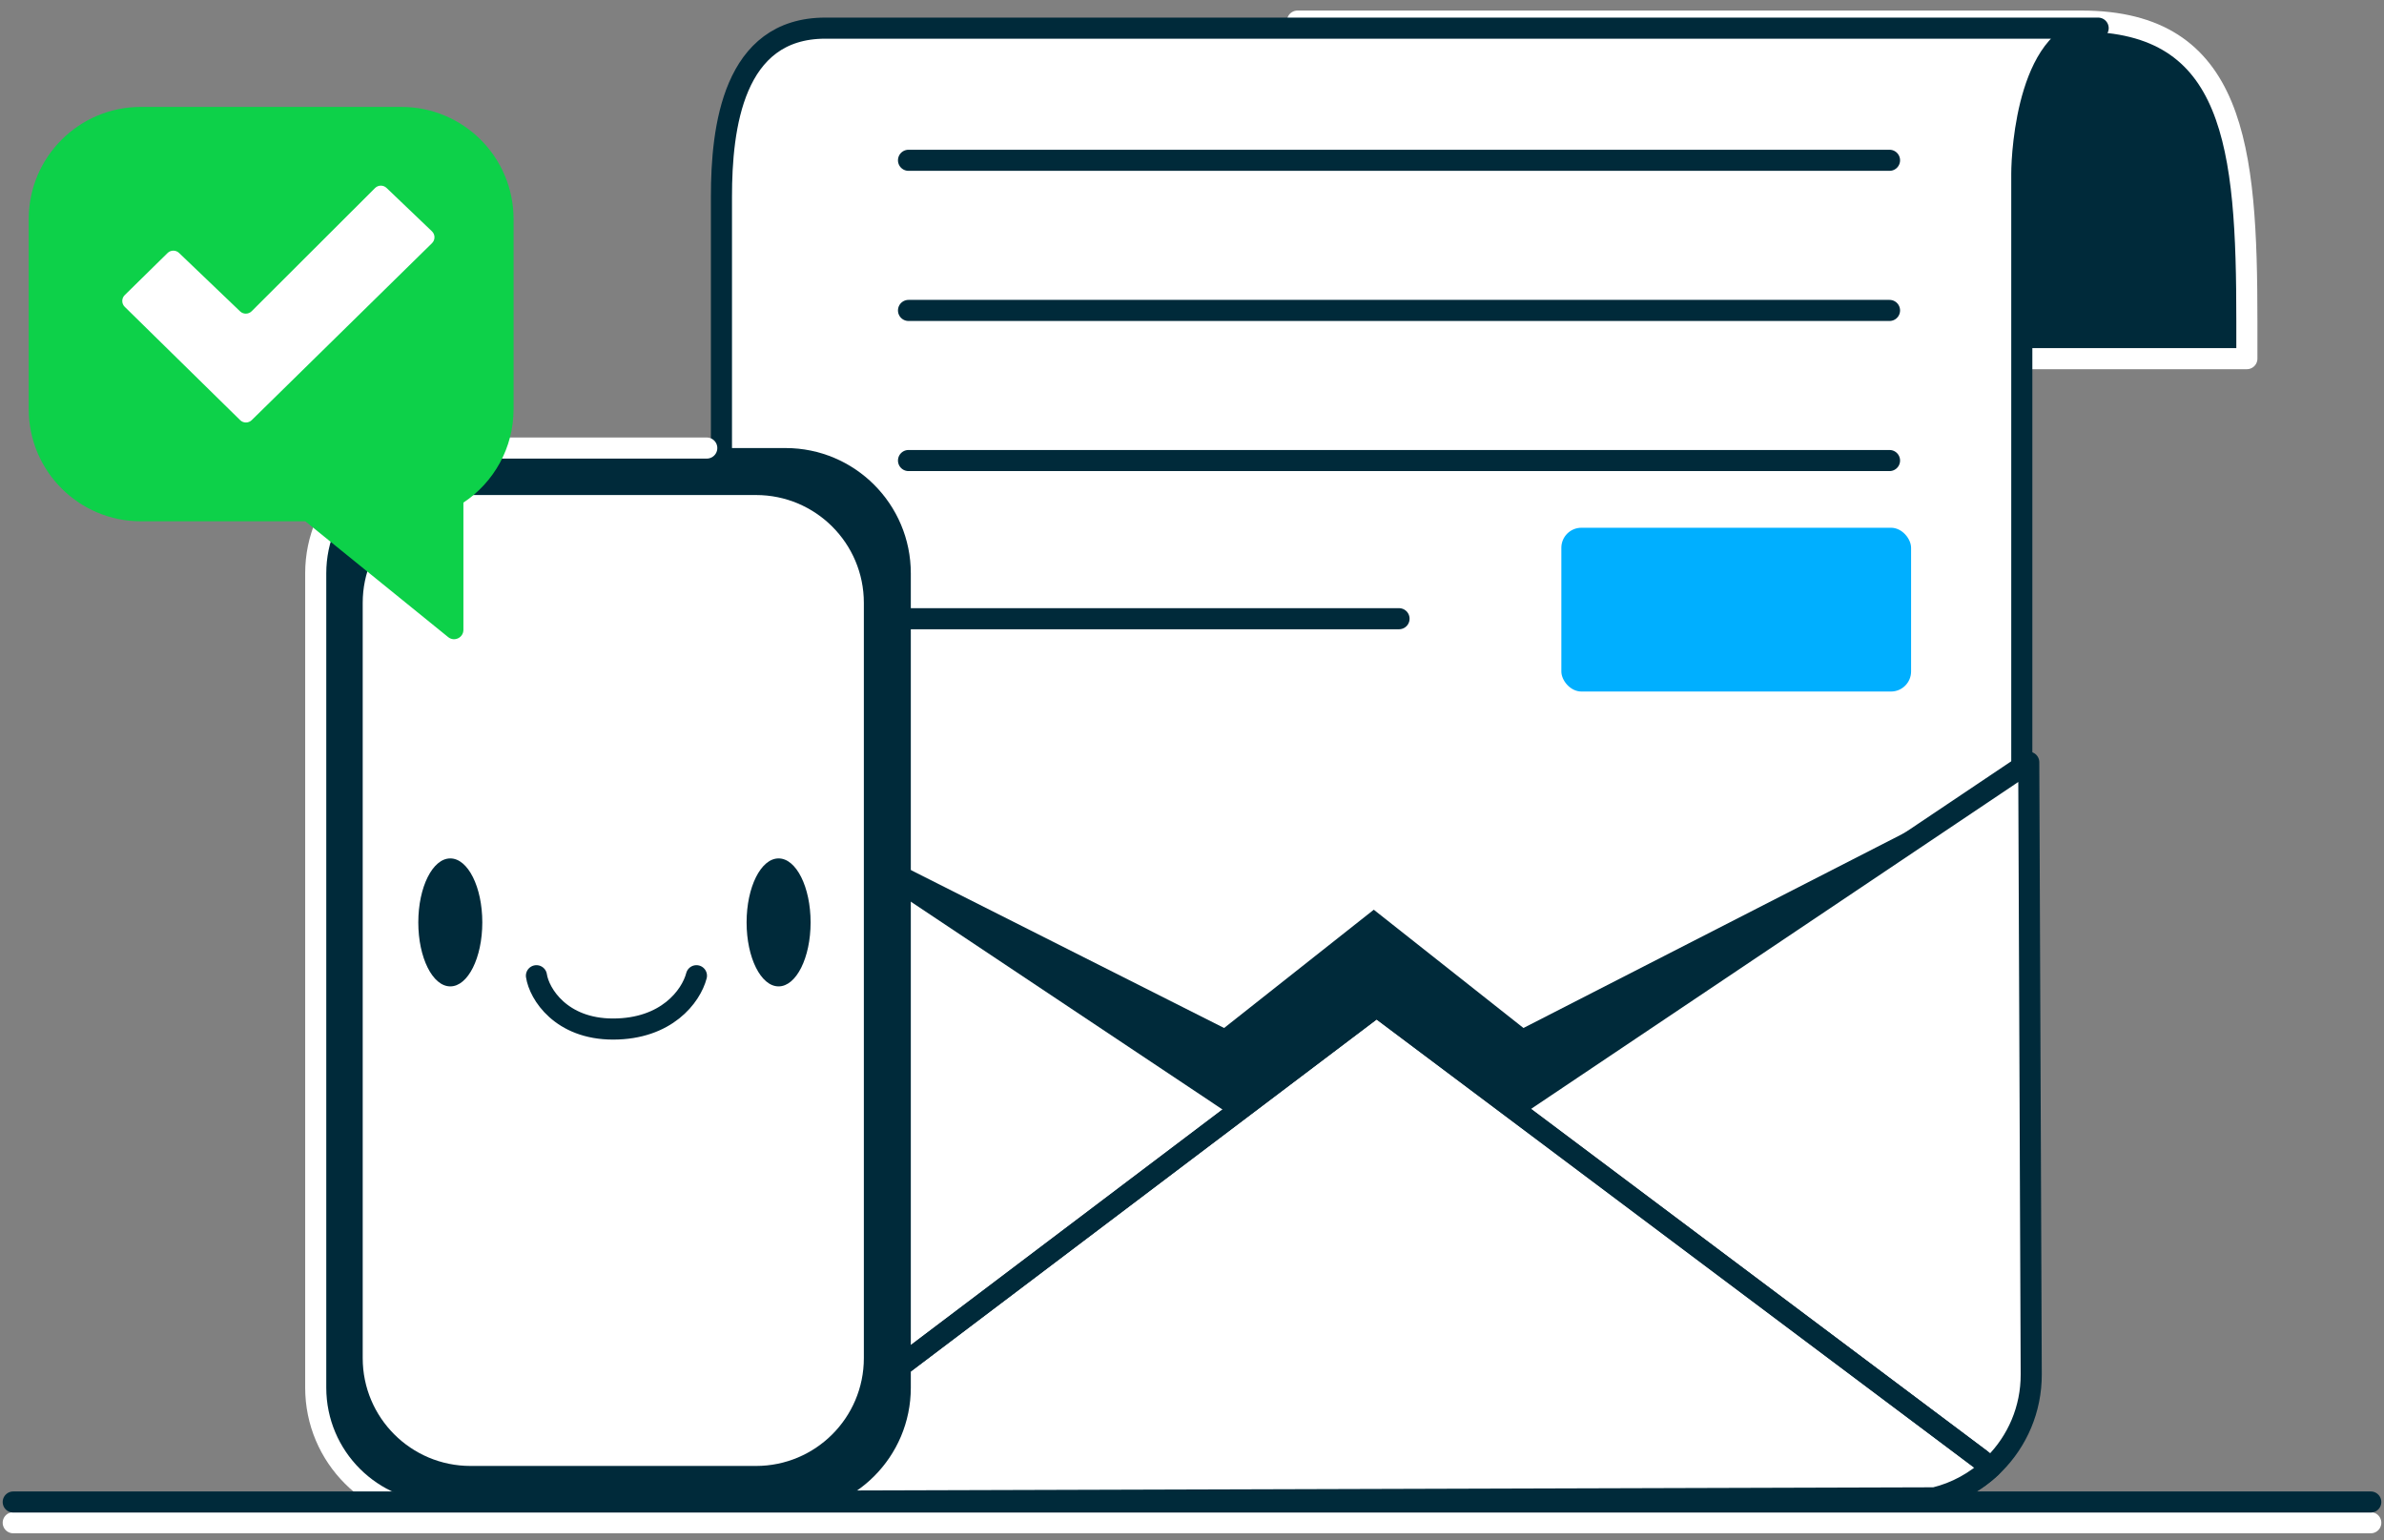 <svg viewBox="0 0 113 73" fill="none" xmlns="http://www.w3.org/2000/svg">
<rect x="0" y="0" width="113" height="73" fill="#808080" stroke="none"/>
<path d="M61.672 1.334H98.714C105.99 1.334 106.32 7.517 106.32 15.145V16.789H61.672V1.334Z" fill="#002A3A" stroke="#002A3A" stroke-linecap="round" stroke-linejoin="round"/>
<path d="M61.5 1H98.655C105.954 1 106.5 6.969 106.5 15.221V17H61.715L61.5 1Z" stroke="white" stroke-linecap="round" stroke-linejoin="round"/>
<path d="M34.196 59.434L95.832 59.268V30.021V8.233C95.832 7.144 96.17 1.334 99.451 1.334H39.117C34.743 1.334 34.196 6.055 34.196 9.323V59.434Z" fill="white" stroke="#002A3A" stroke-linecap="round" stroke-linejoin="round"/>
<path d="M43.063 7.598H89.562" stroke="#002A3A" stroke-linecap="round" stroke-linejoin="round"/>
<path d="M43.063 14.715H89.562" stroke="#002A3A" stroke-linecap="round" stroke-linejoin="round"/>
<path d="M43.063 21.83H89.562" stroke="#002A3A" stroke-linecap="round" stroke-linejoin="round"/>
<path d="M43.063 29.328H66.313" stroke="#002A3A" stroke-linecap="round" stroke-linejoin="round"/>
<rect x="74.007" y="25.016" width="16.577" height="7.763" rx="0.951" fill="#00AFFF"/>
<path d="M58.022 48.728L33.91 36.572V58.119H34.15L33.91 58.309H96.017L95.777 58.119H96.017V36.539L72.211 48.728L65.116 43.122L58.022 48.728Z" fill="#002A3A"/>
<path d="M33.91 35.965L65.26 56.867L96.162 36.131L96.279 65.144C96.292 68.467 93.602 71.168 90.279 71.168H39.91C36.596 71.168 33.91 68.482 33.91 65.168V35.965Z" fill="white" stroke="#002A3A" stroke-linecap="round" stroke-linejoin="round"/>
<path fill-rule="evenodd" clip-rule="evenodd" d="M39.459 71.153C38.166 71.057 36.987 70.551 36.052 69.765L65.249 47.699L94.382 69.546C93.641 70.242 92.722 70.752 91.701 71L39.459 71.153Z" fill="white"/>
<path d="M39.459 71.153L39.422 71.651C39.435 71.653 39.448 71.653 39.461 71.653L39.459 71.153ZM36.052 69.765L35.75 69.367C35.629 69.458 35.556 69.6 35.552 69.752C35.548 69.905 35.614 70.05 35.73 70.148L36.052 69.765ZM65.249 47.699L65.549 47.299C65.371 47.166 65.125 47.166 64.948 47.3L65.249 47.699ZM94.382 69.546L94.725 69.911C94.832 69.81 94.89 69.666 94.882 69.519C94.874 69.371 94.801 69.235 94.683 69.146L94.382 69.546ZM91.701 71L91.703 71.5C91.742 71.5 91.781 71.495 91.819 71.486L91.701 71ZM39.496 70.654C38.311 70.566 37.231 70.103 36.373 69.383L35.73 70.148C36.743 70.999 38.021 71.548 39.422 71.651L39.496 70.654ZM64.948 47.3L35.75 69.367L36.353 70.164L65.55 48.098L64.948 47.3ZM94.683 69.146L65.549 47.299L64.949 48.099L94.082 69.946L94.683 69.146ZM94.04 69.182C93.36 69.82 92.518 70.287 91.583 70.514L91.819 71.486C92.926 71.216 93.922 70.664 94.725 69.911L94.04 69.182ZM39.461 71.653L91.703 71.5L91.7 70.5L39.458 70.653L39.461 71.653Z" fill="#002A3A"/>
<path d="M36.31 69.57L65.249 47.699L93.876 69.167" stroke="#002A3A" stroke-linecap="round" stroke-linejoin="round"/>
<path d="M43.172 27.177C43.172 23.897 40.514 21.238 37.234 21.238H20.903C17.623 21.238 14.965 23.897 14.965 27.177V65.777C14.965 69.056 17.623 71.715 20.903 71.715H37.234C40.514 71.715 43.172 69.056 43.172 65.777V27.177Z" fill="#002A3A"/>
<path d="M40.946 28.576C40.946 25.753 38.657 23.465 35.835 23.465H22.303C19.48 23.465 17.192 25.753 17.192 28.576V64.377C17.192 67.2 19.48 69.488 22.303 69.488H35.835C38.657 69.488 40.946 67.2 40.946 64.377V28.576Z" fill="white"/>
<path d="M20.904 71.715C17.624 71.715 14.965 69.056 14.965 65.777V27.177C14.965 23.897 17.624 21.238 20.904 21.238H33.5" stroke="white" stroke-linecap="round"/>
<ellipse cx="1.517" cy="3.033" rx="1.517" ry="3.033" transform="matrix(-1 0 0 1 38.422 40.69)" fill="#002A3A"/>
<ellipse cx="1.517" cy="3.033" rx="1.517" ry="3.033" transform="matrix(-1 0 0 1 22.861 40.69)" fill="#002A3A"/>
<path d="M33.011 46.25C32.752 47.236 31.585 48.778 29.057 48.778C26.594 48.778 25.557 47.113 25.427 46.25" stroke="#002A3A" stroke-linecap="round"/>
<path fill-rule="evenodd" clip-rule="evenodd" d="M6.677 5.068C3.741 5.068 1.361 7.449 1.361 10.385V19.394C1.361 22.33 3.741 24.71 6.677 24.71H14.472L21.243 30.2C21.533 30.435 21.965 30.229 21.965 29.856V23.825C23.398 22.872 24.343 21.243 24.343 19.394V10.385C24.343 7.449 21.963 5.068 19.026 5.068H6.677Z" fill="#0DD149"/>
<path fill-rule="evenodd" clip-rule="evenodd" d="M20.474 10.965C20.633 11.117 20.635 11.372 20.477 11.526L11.931 19.915C11.779 20.064 11.535 20.064 11.383 19.915L5.913 14.545C5.756 14.392 5.756 14.14 5.913 13.987L7.943 11.993C8.094 11.845 8.335 11.844 8.487 11.99L11.381 14.759C11.534 14.906 11.777 14.903 11.928 14.753L17.777 8.914C17.927 8.764 18.17 8.762 18.323 8.909L20.474 10.965Z" fill="white"/>
<path d="M0.627 72.18H112.373" stroke="white" stroke-linecap="round" stroke-linejoin="round"/>
<path d="M0.627 71.197H112.373" stroke="#002A3A" stroke-linecap="round" stroke-linejoin="round"/>
</svg>

